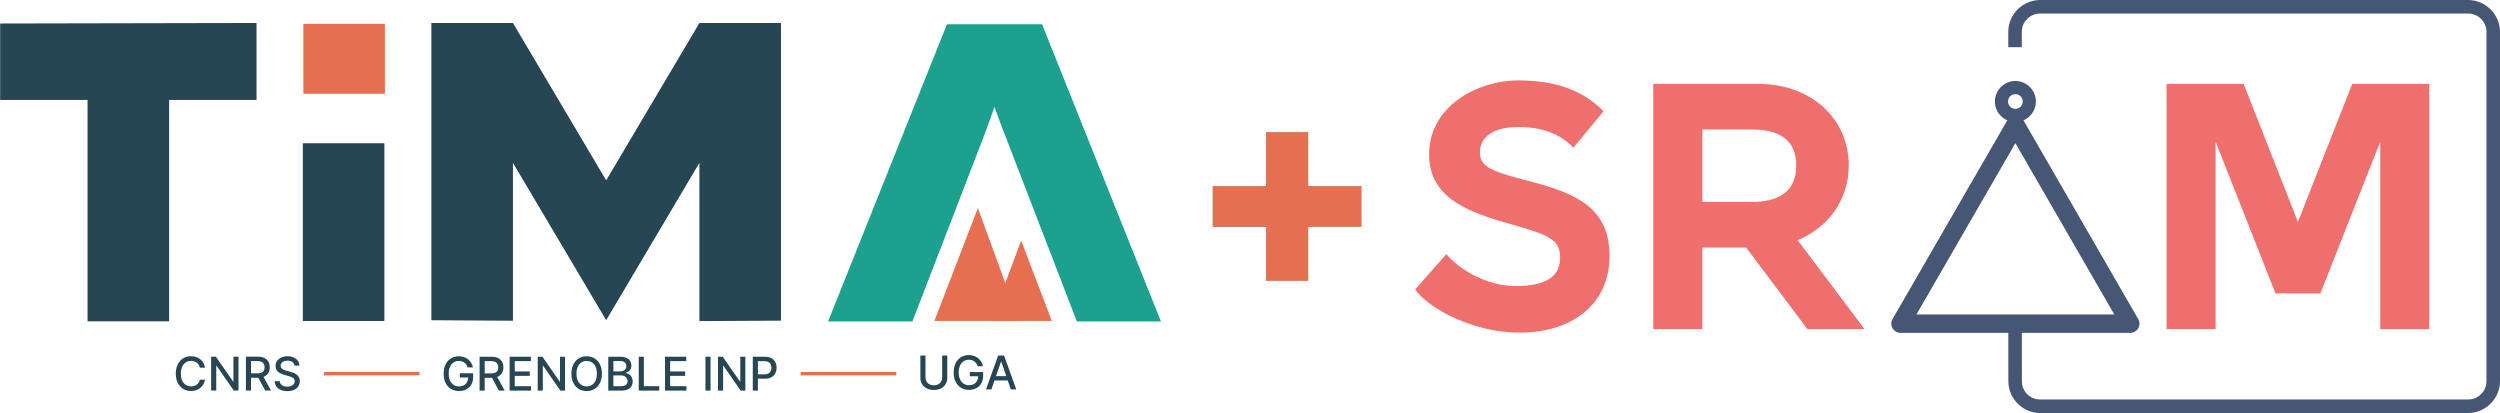 <?xml version="1.0" encoding="UTF-8" standalone="no"?>
<!-- Created with Inkscape (http://www.inkscape.org/) -->

<svg
   width="262.54mm"
   height="43.375mm"
   viewBox="0 0 262.54 43.375"
   version="1.1"
   id="svg2245"
   inkscape:version="1.2.1 (9c6d41e410, 2022-07-14)"
   sodipodi:docname="logo_tima_sram.svg"
   inkscape:export-filename="logo.png"
   inkscape:export-xdpi="300"
   inkscape:export-ydpi="300"
   xml:space="preserve"
   xmlns:inkscape="http://www.inkscape.org/namespaces/inkscape"
   xmlns:sodipodi="http://sodipodi.sourceforge.net/DTD/sodipodi-0.dtd"
   xmlns="http://www.w3.org/2000/svg"
   xmlns:svg="http://www.w3.org/2000/svg"><sodipodi:namedview
     id="namedview2247"
     pagecolor="#ffffff"
     bordercolor="#666666"
     borderopacity="1.0"
     inkscape:showpageshadow="2"
     inkscape:pageopacity="0.0"
     inkscape:pagecheckerboard="0"
     inkscape:deskcolor="#d1d1d1"
     inkscape:document-units="mm"
     showgrid="false"
     inkscape:zoom="0.8409652"
     inkscape:cx="489.91326"
     inkscape:cy="53.509943"
     inkscape:window-width="1920"
     inkscape:window-height="1052"
     inkscape:window-x="0"
     inkscape:window-y="0"
     inkscape:window-maximized="1"
     inkscape:current-layer="layer1" /><defs
     id="defs2242"><inkscape:path-effect
       effect="fillet_chamfer"
       id="path-effect850"
       is_visible="true"
       lpeversion="1"
       nodesatellites_param="F,0,0,1,0,0,0,1 @ F,0,0,1,0,2.646,0,1 @ F,0,0,1,0,2.646,0,1 @ F,0,0,1,0,2.646,0,1 @ F,0,0,1,0,2.646,0,1 @ F,0,0,1,0,2.646,0,1"
       unit="px"
       method="auto"
       mode="F"
       radius="10"
       chamfer_steps="1"
       flexible="false"
       use_knot_distance="true"
       apply_no_radius="true"
       apply_with_radius="true"
       only_selected="false"
       hide_knots="false" /><rect
       x="402.166"
       y="452.081"
       width="312.112"
       height="78.013"
       id="rect502" /></defs><g
     inkscape:label="Layer 1"
     inkscape:groupmode="layer"
     id="layer1"
     transform="translate(131.573,-30.812)"><g
       id="g1035"
       transform="translate(0,-1.8428674e-5)"><g
         aria-label="M"
         id="text2454"
         style="font-size:49.89px;line-height:1.25;fill:#ef6f6c;stroke-width:1.247"><path
           d="m 123.542,39.624 h -8.094 l -5.702,14.495 -5.702,-14.495 h -8.094 v 25.753 h 5.151 V 45.694 l 6.291,15.93 h 4.709 l 6.291,-15.93 v 19.682 h 5.151 z"
           style="font-weight:bold;font-size:36.79px;font-family:'Jones*';-inkscape-font-specification:'Jones*, Bold'"
           id="path989" /></g><path
         d="m 18.504,47.018 c 0,4.599 4.12,6.07 8.535,7.321 4.157,1.177 5.224,1.656 5.224,3.532 0,1.839 -1.251,2.98 -4.672,2.98 -3.054,0 -5.886,-1.729 -7.284,-3.348 l -3.274,3.716 c 1.545,2.097 6.217,4.525 10.963,4.525 5.482,0 9.455,-2.943 9.455,-8.057 0,-4.856 -3.201,-6.475 -8.094,-7.763 -4.231,-1.104 -5.518,-1.508 -5.518,-3.127 0,-1.692 1.545,-2.649 4.047,-2.649 2.87,0 4.599,0.957 5.776,2.171 l 3.164,-3.826 c -1.913,-1.913 -4.562,-3.237 -8.94,-3.237 -4.378,0 -9.381,2.759 -9.381,7.763 z"
         style="font-weight:bold;font-size:36.79px;line-height:1.25;font-family:'Jones*';-inkscape-font-specification:'Jones*, Bold';fill:#ef6f6c;stroke-width:0.918"
         id="path992" /><path
         d="m 47.2,44.406 h 5.151 c 2.87,0 4.709,1.03 4.709,3.789 0,2.759 -1.839,3.826 -4.709,3.826 h -5.151 z m 4.599,12.398 6.438,8.572 h 5.997 l -7.027,-9.345 c 3.237,-1.324 5.371,-4.268 5.371,-7.836 0,-4.967 -4.01,-8.572 -9.492,-8.572 h -11.037 v 25.753 h 5.151 v -8.572 z"
         style="font-weight:bold;font-size:36.79px;line-height:1.25;font-family:'Jones*';-inkscape-font-specification:'Jones*, Bold';fill:#ef6f6c;stroke-width:0.918"
         id="path994" /><g
         id="g2514-1"
         transform="matrix(0,0.984,-0.984,0,118.393,9.58)"
         style="stroke:#465775"><g
           id="g3064"
           transform="matrix(0.89,0,0,0.89,5.855,4.295)"><path
             style="color:#000000;fill:#465775;fill-rule:evenodd;stroke:none;stroke-linecap:round;stroke-linejoin:round;-inkscape-stroke:none;paint-order:fill markers stroke"
             d="m 29.836,36.469 c -1.35,0 -2.461,1.109 -2.461,2.459 0,1.35 1.111,2.461 2.461,2.461 1.35,0 2.459,-1.111 2.459,-2.461 0,-1.35 -1.109,-2.459 -2.459,-2.459 z m 0,1.58 c 0.496,0 0.879,0.383 0.879,0.879 0,0.496 -0.383,0.881 -0.879,0.881 -0.496,0 -0.881,-0.385 -0.881,-0.881 0,-0.496 0.385,-0.879 0.881,-0.879 z"
             id="path2508-7" /><path
             style="color:#000000;fill:#465775;fill-rule:evenodd;stroke:none;stroke-linecap:round;stroke-linejoin:round;-inkscape-stroke:none;paint-order:fill markers stroke"
             d="M 44.697,3.834 A 1.077,1.077 0 0 0 43.766,4.373 L 30.326,27.648 a 1.077,1.077 0 0 0 0.934,1.615 h 26.877 a 1.077,1.077 0 0 0 0.932,-1.615 L 45.631,4.373 A 1.077,1.077 0 0 0 44.697,3.834 Z m 0.002,3.23 11.572,20.045 H 33.125 Z"
             id="path2510-4"
             transform="matrix(0,-1.025,1.025,0,27.587,84.744)" /></g></g><path
         style="color:#000000;fill:#465775;-inkscape-stroke:none"
         d="m 82.684,30.812 c -1.846,0 -3.357,1.512 -3.357,3.357 v 1.598 h 1.422 v -1.598 c 0,-1.077 0.859,-1.934 1.936,-1.934 h 44.926 c 1.077,10e-7 1.936,0.857 1.936,1.934 v 36.66 c 0,1.077 -0.859,1.934 -1.936,1.934 H 82.676 c -1.077,0 -1.921,-0.852 -1.918,-1.932 0.011,-3.604 -0.016,-6.814 -0.016,-6.814 l -1.422,0.012 c 0,0 0.027,3.205 0.016,6.799 -0.006,1.843 1.494,3.359 3.34,3.359 h 44.934 c 1.846,-2e-6 3.357,-1.512 3.357,-3.357 V 34.17 c 0,-1.846 -1.512,-3.357 -3.357,-3.357 z"
         id="path2601" /></g><g
       id="g446"
       transform="matrix(0.498,0,0,0.498,-144.609,0.248)"><path
         id="rect83630-4-3-3-8-7"
         style="font-size:40px;line-height:1.25;white-space:pre;shape-inside:url(#rect1904);fill:#e76f51;stroke-width:5.688"
         d="M 90.142,66.399 H 107.344 V 81.143 H 90.142 Z" /><path
         id="rect83630-0-4-6-7"
         style="font-size:40px;line-height:1.25;white-space:pre;shape-inside:url(#rect1904);fill:#264653;stroke-width:9.068"
         d="M 90.036,91.578 H 107.237 V 129.062 H 90.036 Z" /><g
         aria-label="T"
         id="text83636-1-67-5-3"
         style="font-size:40px;line-height:1.25;font-family:'Gnomon*';-inkscape-font-specification:'Gnomon*, Normal';white-space:pre;fill:#264653;fill-opacity:1"
         transform="matrix(3.072,0,0,3.072,-124.085,-681.689)"><path
           d="m 48.924,248.741 h 6 v 15.2 h 5.6 v -15.2 h 6 v -5.281 l -17.6,0.036 z"
           id="path83746-7-37-2-9"
           style="fill:#264653;fill-opacity:1"
           sodipodi:nodetypes="ccccccccc" /></g><g
         aria-label="M"
         transform="matrix(3.072,0,0,3.072,-89.58,-134.323)"
         id="text83640-0-80-2-9"
         style="font-size:40px;font-family:'Gnomon*';-inkscape-font-specification:'Gnomon*, Normal';white-space:pre;fill:#264653"><path
           d="m 67.292,85.685 5.6,0.035 V 74.882 l 6.4,10.8 6.4,-10.8 v 10.863 l 5.6,-0.03 V 65.282 H 85.692 L 79.292,76.082 72.892,65.282 h -5.6 z"
           id="path6694"
           sodipodi:nodetypes="ccccccccccccc" /></g><g
         id="g262730"
         transform="matrix(1.476,0,0,1.476,-588.474,-351.446)"
         style="font-size:40px;line-height:1.25;white-space:pre"><path
           id="path201109-9-2-0-6"
           style="font-style:normal;font-weight:normal;font-size:40px;line-height:1.25;font-family:sans-serif;white-space:pre;shape-inside:url(#rect1904);fill:#1ca18e;fill-opacity:1;stroke:none;stroke-width:2.123"
           d="m 551.721,283.155 -16.986,42.464 h 12.051 l 10.405,-26.984 1.323,-3.674 0.73,2.032 11.039,28.626 h 12.014 l -16.986,-42.464 z" /><g
           id="g248181-0"
           transform="matrix(0.714,0,0,0.714,161.8,157.86)"
           style="font-size:40px;line-height:1.25;white-space:pre"><path
             id="path201111-8-4-6-7"
             style="font-size:40px;line-height:1.25;white-space:pre;shape-inside:url(#rect1904);fill:#e76f51;stroke-width:5.474"
             inkscape:transform-center-y="-0.21777191"
             d="m 560.551,234.839 h -16.955 l 8.7,-22.587 z"
             sodipodi:nodetypes="cccc"
             inkscape:transform-center-x="-1.1365528e-06" /><path
             id="path201111-8-4-2-2-8"
             style="font-size:40px;line-height:1.25;white-space:pre;shape-inside:url(#rect1904);fill:#e76f51;stroke-width:7.839"
             inkscape:transform-center-y="-0.31185688"
             d="m 567.092,234.839 h -12.14 l 5.999,-16.076 z"
             sodipodi:nodetypes="cccc" /></g></g><g
         aria-label="CNRS"
         id="text426"
         style="font-size:10.161px;fill:#264653;stroke-width:0.254"
         transform="translate(-11.406,-19.261)"><path
           d="m 80.817,158.173 h -1.088 q -0.063,-0.349 -0.234,-0.614 -0.171,-0.265 -0.419,-0.45 -0.248,-0.185 -0.555,-0.279 -0.303,-0.094 -0.645,-0.094 -0.617,0 -1.106,0.31 -0.485,0.31 -0.767,0.91 -0.279,0.6 -0.279,1.465 0,0.872 0.279,1.472 0.283,0.6 0.771,0.907 0.488,0.307 1.099,0.307 0.338,0 0.642,-0.091 0.307,-0.094 0.555,-0.276 0.248,-0.181 0.419,-0.443 0.174,-0.265 0.241,-0.607 l 1.088,0.003 q -0.087,0.527 -0.338,0.97 -0.248,0.439 -0.638,0.76 -0.387,0.317 -0.886,0.492 -0.499,0.174 -1.088,0.174 -0.928,0 -1.653,-0.439 -0.725,-0.443 -1.144,-1.266 -0.415,-0.823 -0.415,-1.964 0,-1.144 0.419,-1.964 0.419,-0.823 1.144,-1.263 0.725,-0.443 1.65,-0.443 0.569,0 1.06,0.164 0.495,0.16 0.889,0.474 0.394,0.31 0.652,0.76 0.258,0.446 0.349,1.022 z"
           style="-inkscape-font-specification:'Inter V, @wght=500'"
           id="path696" /><path
           d="m 87.873,155.85 v 7.143 h -0.991 l -3.631,-5.239 h -0.066 v 5.239 h -1.078 v -7.143 h 0.998 l 3.634,5.246 h 0.066 v -5.246 z"
           style="-inkscape-font-specification:'Inter V, @wght=500'"
           id="path693" /><path
           d="m 89.442,162.993 v -7.143 H 91.989 q 0.83,0 1.378,0.286 0.551,0.286 0.823,0.792 0.272,0.502 0.272,1.161 0,0.656 -0.276,1.155 -0.272,0.495 -0.823,0.771 -0.548,0.276 -1.378,0.276 h -1.929 v -0.928 h 1.831 q 0.523,0 0.851,-0.15 0.331,-0.15 0.485,-0.436 0.153,-0.286 0.153,-0.687 0,-0.405 -0.157,-0.701 -0.153,-0.296 -0.485,-0.453 -0.328,-0.16 -0.862,-0.16 h -1.353 v 6.219 z m 3.526,-3.223 1.765,3.223 h -1.228 l -1.73,-3.223 z"
           style="-inkscape-font-specification:'Inter V, @wght=500'"
           id="path690" /><path
           d="m 99.672,157.727 q -0.056,-0.495 -0.46,-0.767 -0.405,-0.276 -1.018,-0.276 -0.439,0 -0.76,0.14 -0.321,0.136 -0.499,0.377 -0.174,0.237 -0.174,0.541 0,0.255 0.119,0.439 0.122,0.185 0.317,0.31 0.199,0.122 0.426,0.206 0.227,0.08 0.436,0.133 l 0.698,0.181 q 0.342,0.084 0.701,0.227 0.359,0.143 0.666,0.377 0.307,0.234 0.495,0.579 0.192,0.345 0.192,0.827 0,0.607 -0.314,1.078 -0.31,0.471 -0.903,0.743 -0.589,0.272 -1.427,0.272 -0.802,0 -1.388,-0.255 -0.586,-0.255 -0.917,-0.722 -0.331,-0.471 -0.366,-1.116 h 1.081 q 0.031,0.387 0.251,0.645 0.223,0.255 0.569,0.38 0.349,0.122 0.764,0.122 0.457,0 0.813,-0.143 0.359,-0.146 0.565,-0.405 0.206,-0.262 0.206,-0.61 0,-0.317 -0.181,-0.52 -0.178,-0.202 -0.485,-0.335 -0.303,-0.133 -0.687,-0.234 l -0.844,-0.23 q -0.858,-0.234 -1.36,-0.687 -0.499,-0.453 -0.499,-1.2 0,-0.617 0.335,-1.078 0.335,-0.46 0.907,-0.715 0.572,-0.258 1.291,-0.258 0.725,0 1.28,0.255 0.558,0.255 0.879,0.701 0.321,0.443 0.335,1.018 z"
           style="-inkscape-font-specification:'Inter V, @wght=500'"
           id="path687" /></g><g
         aria-label="GRENOBLE INP"
         id="text426-8"
         style="font-size:9.282px;fill:#264653;stroke-width:0.232"
         transform="translate(-11.406,-19.261)"><path
           d="m 136.195,158.117 q -0.101,-0.317 -0.272,-0.569 -0.167,-0.255 -0.401,-0.432 -0.234,-0.181 -0.534,-0.276 -0.296,-0.094 -0.652,-0.094 -0.603,0 -1.088,0.31 -0.485,0.31 -0.767,0.91 -0.279,0.596 -0.279,1.461 0,0.869 0.283,1.468 0.283,0.6 0.774,0.91 0.492,0.31 1.12,0.31 0.582,0 1.015,-0.237 0.436,-0.237 0.673,-0.67 0.241,-0.436 0.241,-1.025 l 0.279,0.052 h -2.044 v -0.889 h 2.808 v 0.813 q 0,0.9 -0.384,1.563 -0.38,0.659 -1.053,1.018 -0.67,0.359 -1.535,0.359 -0.97,0 -1.702,-0.446 -0.729,-0.446 -1.137,-1.266 -0.408,-0.823 -0.408,-1.953 0,-0.855 0.237,-1.535 0.237,-0.68 0.666,-1.155 0.433,-0.478 1.015,-0.729 0.586,-0.255 1.28,-0.255 0.579,0 1.078,0.171 0.502,0.171 0.893,0.485 0.394,0.314 0.652,0.746 0.258,0.429 0.349,0.952 z"
           style="-inkscape-font-specification:'Inter V, @wght=500'"
           id="path684" /><path
           d="m 138.717,163.004 v -7.143 h 2.546 q 0.83,0 1.378,0.286 0.551,0.286 0.823,0.792 0.272,0.502 0.272,1.161 0,0.656 -0.276,1.155 -0.272,0.495 -0.823,0.771 -0.548,0.276 -1.378,0.276 h -1.929 v -0.928 h 1.831 q 0.523,0 0.851,-0.15 0.331,-0.15 0.485,-0.436 0.153,-0.286 0.153,-0.687 0,-0.405 -0.157,-0.701 -0.153,-0.296 -0.485,-0.453 -0.328,-0.16 -0.862,-0.16 h -1.353 v 6.219 z m 3.526,-3.223 1.765,3.223 h -1.228 l -1.73,-3.223 z"
           style="-inkscape-font-specification:'Inter V, @wght=500'"
           id="path681" /><path
           d="m 145.051,163.004 v -7.143 h 4.479 v 0.928 h -3.401 v 2.176 h 3.167 v 0.924 h -3.167 v 2.187 h 3.443 v 0.928 z"
           style="-inkscape-font-specification:'Inter V, @wght=500'"
           id="path678" /><path
           d="m 156.739,155.861 v 7.143 h -0.991 l -3.631,-5.239 h -0.066 v 5.239 h -1.078 v -7.143 h 0.998 l 3.634,5.246 h 0.066 v -5.246 z"
           style="-inkscape-font-specification:'Inter V, @wght=500'"
           id="path675" /><path
           d="m 164.514,159.432 q 0,1.144 -0.419,1.967 -0.419,0.82 -1.148,1.263 -0.725,0.439 -1.65,0.439 -0.928,0 -1.657,-0.439 -0.725,-0.443 -1.144,-1.266 -0.419,-0.823 -0.419,-1.964 0,-1.144 0.419,-1.964 0.419,-0.823 1.144,-1.263 0.729,-0.443 1.657,-0.443 0.924,0 1.65,0.443 0.729,0.439 1.148,1.263 0.419,0.82 0.419,1.964 z m -1.067,0 q 0,-0.872 -0.283,-1.468 -0.279,-0.6 -0.767,-0.907 -0.485,-0.31 -1.099,-0.31 -0.617,0 -1.102,0.31 -0.485,0.307 -0.767,0.907 -0.279,0.596 -0.279,1.468 0,0.872 0.279,1.472 0.283,0.596 0.767,0.907 0.485,0.307 1.102,0.307 0.614,0 1.099,-0.307 0.488,-0.31 0.767,-0.907 0.283,-0.6 0.283,-1.472 z"
           style="-inkscape-font-specification:'Inter V, @wght=500'"
           id="path672" /><path
           d="m 165.853,163.004 v -7.143 h 2.616 q 0.76,0 1.259,0.251 0.499,0.248 0.746,0.673 0.248,0.422 0.248,0.952 0,0.446 -0.164,0.753 -0.164,0.303 -0.439,0.488 -0.272,0.181 -0.6,0.265 v 0.07 q 0.356,0.017 0.694,0.23 0.342,0.209 0.565,0.596 0.223,0.387 0.223,0.942 0,0.548 -0.258,0.984 -0.255,0.433 -0.788,0.687 -0.534,0.251 -1.364,0.251 z m 1.078,-0.924 h 1.556 q 0.774,0 1.109,-0.3 0.335,-0.3 0.335,-0.75 0,-0.338 -0.171,-0.621 -0.171,-0.283 -0.488,-0.45 -0.314,-0.167 -0.746,-0.167 h -1.594 z m 0,-3.129 h 1.444 q 0.363,0 0.652,-0.14 0.293,-0.14 0.464,-0.391 0.174,-0.255 0.174,-0.6 0,-0.443 -0.31,-0.743 -0.31,-0.3 -0.952,-0.3 h -1.472 z"
           style="-inkscape-font-specification:'Inter V, @wght=500'"
           id="path669" /><path
           d="m 172.278,163.004 v -7.143 h 1.078 v 6.216 h 3.237 v 0.928 z"
           style="-inkscape-font-specification:'Inter V, @wght=500'"
           id="path666" /><path
           d="m 177.82,163.004 v -7.143 h 4.479 v 0.928 h -3.401 v 2.176 h 3.167 v 0.924 h -3.167 v 2.187 h 3.443 v 0.928 z"
           style="-inkscape-font-specification:'Inter V, @wght=500'"
           id="path663" /><path
           d="m 187.423,155.861 v 7.143 h -1.078 v -7.143 z"
           style="-inkscape-font-specification:'Inter V, @wght=500'"
           id="path660" /><path
           d="m 194.758,155.861 v 7.143 h -0.991 l -3.631,-5.239 h -0.066 v 5.239 h -1.078 v -7.143 h 0.998 l 3.634,5.246 h 0.066 v -5.246 z"
           style="-inkscape-font-specification:'Inter V, @wght=500'"
           id="path657" /><path
           d="m 196.327,163.004 v -7.143 h 2.546 q 0.834,0 1.381,0.303 0.548,0.303 0.82,0.83 0.272,0.523 0.272,1.179 0,0.659 -0.276,1.186 -0.272,0.523 -0.823,0.83 -0.548,0.303 -1.378,0.303 h -1.751 v -0.914 h 1.653 q 0.527,0 0.855,-0.181 0.328,-0.185 0.481,-0.502 0.153,-0.317 0.153,-0.722 0,-0.405 -0.153,-0.719 -0.153,-0.314 -0.485,-0.492 -0.328,-0.178 -0.865,-0.178 h -1.353 v 6.219 z"
           style="-inkscape-font-specification:'Inter V, @wght=500'"
           id="path654" /></g><g
         aria-label="UGA"
         id="text426-6"
         style="font-size:9.822px;font-family:'Inter V';-inkscape-font-specification:'Inter V, @wght=500';font-variation-settings:'wght' 500;fill:#264653;stroke-width:0.254"
         transform="translate(-11.406,-19.261)"><path
           d="m 236.261,155.61 h 1.081 v 4.698 q 0,0.75 -0.352,1.329 -0.352,0.576 -0.991,0.907 -0.638,0.328 -1.496,0.328 -0.855,0 -1.493,-0.328 -0.638,-0.331 -0.991,-0.907 -0.352,-0.579 -0.352,-1.329 v -4.698 h 1.078 v 4.611 q 0,0.485 0.213,0.862 0.216,0.377 0.61,0.593 0.394,0.213 0.935,0.213 0.544,0 0.938,-0.213 0.398,-0.216 0.607,-0.593 0.213,-0.377 0.213,-0.862 z"
           id="path651" /><path
           d="m 243.746,157.867 q -0.101,-0.317 -0.272,-0.569 -0.167,-0.255 -0.401,-0.432 -0.234,-0.181 -0.534,-0.276 -0.296,-0.094 -0.652,-0.094 -0.603,0 -1.088,0.31 -0.485,0.31 -0.767,0.91 -0.279,0.596 -0.279,1.461 0,0.869 0.283,1.468 0.283,0.6 0.774,0.91 0.492,0.31 1.12,0.31 0.582,0 1.015,-0.237 0.436,-0.237 0.673,-0.67 0.241,-0.436 0.241,-1.025 l 0.279,0.052 h -2.044 v -0.889 h 2.808 v 0.813 q 0,0.9 -0.384,1.563 -0.38,0.659 -1.053,1.018 -0.67,0.359 -1.535,0.359 -0.97,0 -1.702,-0.446 -0.729,-0.446 -1.137,-1.266 -0.408,-0.823 -0.408,-1.953 0,-0.855 0.237,-1.535 0.237,-0.68 0.666,-1.155 0.433,-0.478 1.015,-0.729 0.586,-0.255 1.28,-0.255 0.579,0 1.078,0.171 0.502,0.171 0.893,0.485 0.394,0.314 0.652,0.746 0.258,0.429 0.349,0.952 z"
           id="path648" /><path
           d="m 246.648,162.753 h -1.144 l 2.571,-7.143 h 1.245 l 2.571,7.143 h -1.144 l -2.02,-5.846 h -0.056 z m 0.192,-2.797 h 3.711 v 0.907 h -3.711 z"
           id="path645" /></g><g
         id="path927"
         transform="translate(-11.406,-19.261)"><path
           style="color:#000000;fill:#e76f51;stroke-width:0.72"
           d="m 206.427,159.432 h 20.16"
           id="path452" /><path
           style="color:#000000;fill:#e76f51"
           d="m 206.428,159.072 v 0.721 h 20.16 v -0.721 z"
           id="path454" /></g><g
         id="path927-5"
         transform="translate(-11.406,-19.261)"><path
           style="color:#000000;fill:#e76f51;stroke-width:0.72"
           d="m 105.89,159.432 h 20.16"
           id="path458" /><path
           style="color:#000000;fill:#e76f51"
           d="m 105.891,159.072 v 0.721 h 20.16 v -0.721 z"
           id="path460" /></g></g><g
       aria-label="+"
       id="text698"
       style="font-weight:500;font-size:37.337px;line-height:0em;font-family:'Space Grotesk';-inkscape-font-specification:'Space Grotesk Medium';fill:#e76f51;stroke:#000000;stroke-width:0.009;stroke-miterlimit:1;stroke-dashoffset:1.89;paint-order:fill markers stroke"><path
         d="m 1.391,60.304 v -5.675 h -5.601 v -4.256 h 5.601 v -5.675 h 4.406 v 5.675 H 11.397 V 54.628 H 5.797 v 5.675 z"
         style="font-weight:normal;-inkscape-font-specification:'Space Grotesk, @wght=700';font-variation-settings:'wght' 700"
         id="path1094" /></g></g></svg>
